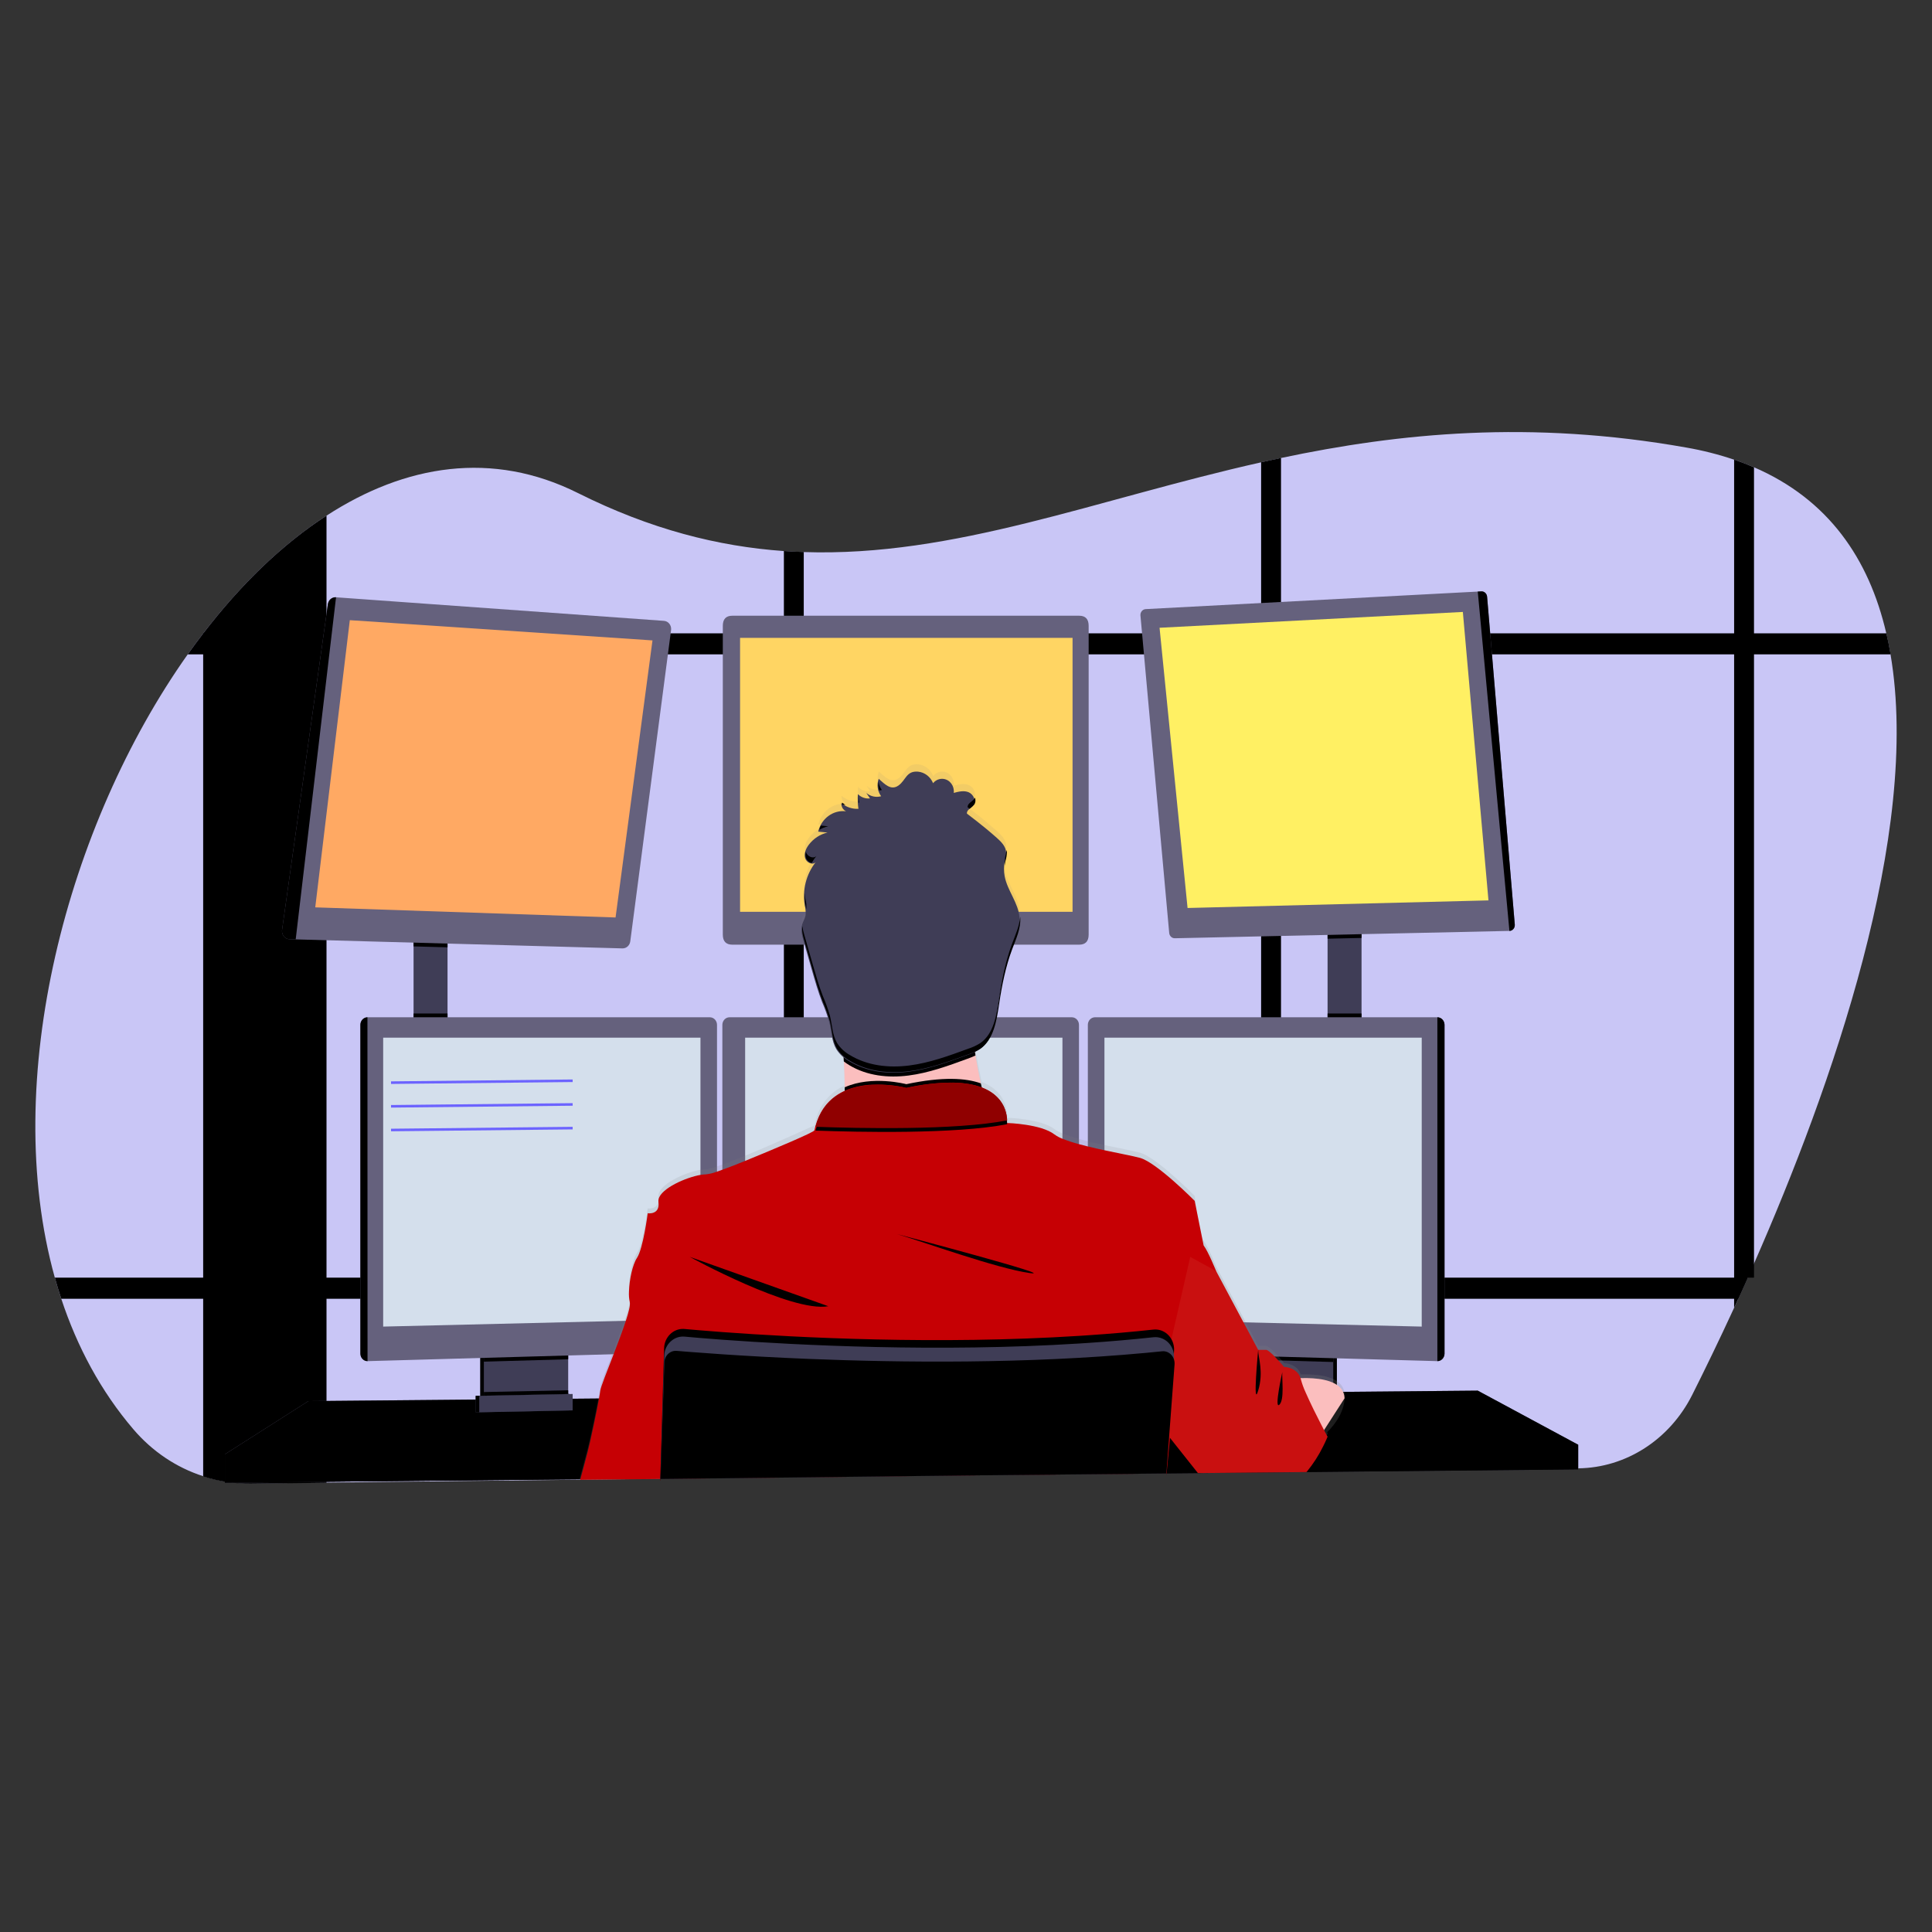 <?xml version="1.0" encoding="UTF-8" standalone="no"?>
<!DOCTYPE svg PUBLIC "-//W3C//DTD SVG 1.1//EN" "http://www.w3.org/Graphics/SVG/1.1/DTD/svg11.dtd">
<svg version="1.1" xmlns="http://www.w3.org/2000/svg" xmlns:xlink="http://www.w3.org/1999/xlink" preserveAspectRatio="xMidYMid meet" viewBox="0 0 1500 1500" width="1500" height="1500"><rect x="0" y="0" width="1500" height="1500" fill="#333333" stroke="none"/><defs><path d="M1356.99 991.96C1353.24 1000.32 1350.33 1006.71 1349.59 1008.35C1348.51 1010.72 1347.42 1013.05 1346.37 1015.37C1334.43 1041.26 1323.29 1064.16 1313.82 1082.99C1296.33 1117.74 1262.38 1139.6 1225.27 1140.01C1211.24 1140.17 1141.08 1140.98 1014.8 1142.44L1012.58 1142.44L994.54 1142.65L979.11 1142.82L931.78 1143.37L929.87 1143.37L905.77 1143.65L905.04 1143.65L756.54 1145.36L623.99 1146.83L608.57 1147.01L512.81 1148.11L512.69 1148.11L450.59 1148.82L449.92 1148.82L253.54 1151.07C218.3 1151.48 198.71 1151.71 194.8 1151.75C182.26 1151.9 169.78 1150 157.78 1146.12C136.91 1139.43 118.16 1126.82 103.53 1109.66C78.3 1080.14 59.91 1045.71 47.56 1008.35C44.88 1000.26 43.06 993.6 42.56 991.96C-0.19 838.51 51.93 640.53 145.75 508.04C149.68 502.5 153.68 497.1 157.74 491.83C157.8 491.76 157.83 491.72 157.84 491.71C186.69 454.11 219.04 422.7 253.5 400.36C314.57 360.71 382.22 349.54 448.77 382.83C505.08 411 557.65 424.25 608.61 427.84C613.76 428.19 618.91 428.46 624.03 428.62C740.92 432.53 850.48 387.81 979.13 358.95C984.25 357.8 989.39 356.66 994.57 355.59C1086.34 336.2 1188.16 325.97 1309.23 347.47C1321.81 349.65 1334.22 352.8 1346.37 356.9C1354.38 359.64 1360.26 362.2 1361.8 362.79C1419.59 387.75 1451.11 433.87 1464.5 491.65C1466.4 499.7 1467.46 506.39 1467.79 508.02C1491.54 647.02 1421.99 844.19 1361.8 981.06C1359.39 986.58 1357.47 990.87 1356.99 991.96Z" id="b4111O5xuO"></path><path d="M253.5 1151.24C218.25 1151.64 198.67 1151.87 194.75 1151.91C182.22 1152.06 169.73 1150.17 157.74 1146.29C157.74 1102.65 157.74 884.46 157.74 491.71C157.8 491.71 157.83 491.71 157.84 491.71C186.69 454.07 219.04 422.65 253.5 400.36C253.5 400.36 253.5 650.65 253.5 1151.24Z" id="e8r2KFOXFW"></path><path d="M145.75 508.04C149.68 502.5 153.68 497.1 157.74 491.83L157.74 491.71C941.84 491.71 1377.45 491.71 1464.57 491.71C1465.84 497.05 1466.94 502.49 1467.86 508.04C674.59 508.04 233.89 508.04 145.75 508.04Z" id="a21Ss3rnBC"></path><path d="M1361.8 991.95C1358.91 991.95 1357.31 991.95 1356.99 991.95C1353.24 1000.3 1350.33 1006.69 1349.59 1008.33C1348.51 1010.7 1347.42 1013.03 1346.37 1015.36C1346.37 949.51 1346.37 422.7 1346.37 356.85C1351.71 358.68 1356.85 360.66 1361.8 362.81L1361.8 991.95Z" id="a1dwccdI6Y"></path><path d="M994.57 1142.71L979.13 1142.88C979.13 672.49 979.13 411.17 979.13 358.9C984.25 357.75 989.39 356.62 994.57 355.54C994.57 460.5 994.57 722.88 994.57 1142.71Z" id="a4FV20p8I"></path><path d="M624.03 1146.98L608.61 1147.15C608.61 715.54 608.61 475.75 608.61 427.8C613.76 428.15 618.91 428.36 624.03 428.58C624.03 524.36 624.03 763.83 624.03 1146.98Z" id="c4ARAeT06"></path><path d="M1356.99 991.96C1354.49 997.53 1352.02 1002.99 1349.59 1008.35C568.37 1008.35 134.36 1008.35 47.56 1008.35C45.78 1002.95 44.11 997.49 42.56 991.96C743.59 991.96 1181.73 991.96 1356.99 991.96Z" id="ay6ULGrMI"></path><path d="M347.46 727.07C347.46 727.07 347.46 727.07 347.46 727.07C347.46 778.05 347.46 806.37 347.46 812.03C347.46 812.03 347.46 812.03 347.46 812.03C331.64 812.03 322.85 812.03 321.09 812.03C321.09 812.03 321.09 812.03 321.09 812.03C321.09 761.06 321.09 732.74 321.09 727.07C321.09 727.07 321.09 727.07 321.09 727.07C336.91 727.07 345.7 727.07 347.46 727.07Z" id="auygSt8qZ"></path><path d="M1057.1 722.65C1057.1 722.65 1057.1 722.65 1057.1 722.65C1057.1 776.58 1057.1 806.54 1057.1 812.53C1057.1 812.53 1057.1 812.53 1057.1 812.53C1041.28 812.53 1032.49 812.53 1030.73 812.53C1030.73 812.53 1030.73 812.53 1030.73 812.53C1030.73 758.6 1030.73 728.65 1030.73 722.65C1030.73 722.65 1030.73 722.65 1030.73 722.65C1046.55 722.65 1055.34 722.65 1057.1 722.65Z" id="a3EDnTLrGX"></path><path d="M1225.27 1140.83L1014.43 1142.9L1012.18 1142.94L932.04 1143.72L930.13 1143.75L905.77 1143.97L905.05 1143.97L756.58 1145.43L512.86 1147.83L512.65 1147.83L450.69 1148.45L450.02 1148.47L174.67 1151.15L174.67 1129.05L239.42 1087.79L369.32 1086.64L372.09 1086.63L373.01 1086.61L375.78 1086.57L438.15 1086.02L440.94 1086.01L441.83 1085.99L444.61 1085.98L464.61 1085.8L465.13 1085.79L514.47 1085.35L514.87 1085.35L899.86 1081.9L909.28 1081.82L910.23 1081.82L917.42 1081.75L969.67 1081.29L972.44 1081.25L975.01 1081.22L976.34 1081.22L992.6 1081.09L995.82 1081.04L1000.13 1081.01L1013.66 1080.88L1035.13 1080.69L1037.91 1080.66L1042.74 1080.63L1043.64 1080.63L1147.33 1079.69L1225.27 1121.68L1225.27 1121.68L1225.27 1140.83Z" id="a19CAAhLs"></path><path d="M1225.27 1140.83L1014.43 1142.9L1012.18 1142.94L932.04 1143.72L930.13 1143.75L905.77 1143.97L905.05 1143.97L756.58 1145.43L512.86 1147.83L512.65 1147.83L450.69 1148.45L450.02 1148.47L174.67 1151.15L174.67 1129.05L239.42 1087.79L369.32 1086.64L372.09 1086.63L373.01 1086.61L375.78 1086.57L438.15 1086.02L440.94 1086.01L441.83 1085.99L444.61 1085.98L464.61 1085.8L465.13 1085.79L514.47 1085.35L514.87 1085.35L899.86 1081.9L909.28 1081.82L910.23 1081.82L917.42 1081.75L969.67 1081.29L972.44 1081.25L975.01 1081.22L976.34 1081.22L992.6 1081.09L995.82 1081.04L1000.13 1081.01L1013.66 1080.88L1035.13 1080.69L1037.91 1080.66L1042.74 1080.63L1043.64 1080.63L1147.33 1079.69L1225.27 1121.68L1225.27 1121.68L1225.27 1140.83Z" id="e16NyTdbyG"></path><path d="M438.36 1048.02C438.36 1069.67 438.36 1081.7 438.36 1084.11C438.36 1087.6 436.47 1090.77 433.5 1092.27C432.42 1092.83 431.24 1093.13 430.04 1093.15C425.19 1093.26 386.44 1094.14 381.6 1094.25C380.31 1094.28 379.02 1093.99 377.85 1093.41C374.83 1091.93 372.89 1088.73 372.9 1085.2C372.9 1082.72 372.9 1070.33 372.9 1048.02L438.36 1048.02Z" id="b2qHJ1BjuJ"></path><path d="M438.36 1048.02C438.36 1069.67 438.36 1081.7 438.36 1084.11C438.36 1087.6 436.47 1090.77 433.5 1092.27C432.42 1092.83 431.24 1093.13 430.04 1093.15C425.19 1093.26 386.44 1094.14 381.6 1094.25C380.31 1094.28 379.02 1093.99 377.85 1093.41C374.83 1091.93 372.89 1088.73 372.9 1085.2C372.9 1082.72 372.9 1070.33 372.9 1048.02L438.36 1048.02Z" id="f5TKniAzC"></path><path d="M441.14 1048.02C441.14 1069.67 441.14 1081.7 441.14 1084.11C441.14 1087.6 439.25 1090.77 436.28 1092.27C435.2 1092.83 434.01 1093.13 432.81 1093.15C427.97 1093.26 389.22 1094.14 384.38 1094.25C383.08 1094.28 381.8 1093.99 380.63 1093.41C377.61 1091.93 375.67 1088.73 375.67 1085.2C375.67 1082.72 375.67 1070.33 375.67 1048.02L441.14 1048.02Z" id="aWTbiBBdg"></path><path d="M1037.91 1048.02C1037.91 1048.02 1037.91 1048.02 1037.91 1048.02C1037.91 1075.87 1037.91 1091.34 1037.91 1094.44C1037.91 1094.44 1037.91 1094.44 1037.91 1094.44C998.63 1094.44 976.81 1094.44 972.44 1094.44C972.44 1094.44 972.44 1094.44 972.44 1094.44C972.44 1066.59 972.44 1051.12 972.44 1048.02C972.44 1048.02 972.44 1048.02 972.44 1048.02C1011.72 1048.02 1033.54 1048.02 1037.91 1048.02Z" id="barwCAaD"></path><path d="M1037.91 1048.02C1037.91 1048.02 1037.91 1048.02 1037.91 1048.02C1037.91 1075.87 1037.91 1091.34 1037.91 1094.44C1037.91 1094.44 1037.91 1094.44 1037.91 1094.44C998.63 1094.44 976.81 1094.44 972.44 1094.44C972.44 1094.44 972.44 1094.44 972.44 1094.44C972.44 1066.59 972.44 1051.12 972.44 1048.02C972.44 1048.02 972.44 1048.02 972.44 1048.02C1011.72 1048.02 1033.54 1048.02 1037.91 1048.02Z" id="b4eeextL1"></path><path d="M1035.13 1048.02C1035.13 1048.02 1035.13 1048.02 1035.13 1048.02C1035.13 1075.87 1035.13 1091.34 1035.13 1094.44C1035.13 1094.44 1035.13 1094.44 1035.13 1094.44C995.85 1094.44 974.03 1094.44 969.67 1094.44C969.67 1094.44 969.67 1094.44 969.67 1094.44C969.67 1066.59 969.67 1051.12 969.67 1048.02C969.67 1048.02 969.67 1048.02 969.67 1048.02C1008.95 1048.02 1030.77 1048.02 1035.13 1048.02Z" id="eZ8FnP8bH"></path><path d="M347.46 735.5L321.09 734.78L321.09 727.06L347.46 727.06L347.46 727.06L347.46 735.5Z" id="c3ipo1R6Ae"></path><path d="M489.34 730.86C488.92 734.06 486.31 736.41 483.27 736.33C466.36 735.86 381.79 733.53 229.58 729.34C226.69 729.26 225.08 729.22 224.76 729.21C221.47 729.13 218.86 726.22 218.94 722.73C218.94 722.5 218.96 722.26 218.99 722.03C222.54 696.74 251 494.38 254.56 469.08C255.03 465.83 257.77 463.51 260.86 463.73C286.32 465.56 490.01 480.2 515.47 482.03C518.75 482.23 521.26 485.22 521.07 488.71C521.06 488.88 521.04 489.05 521.02 489.22C514.68 537.55 492.51 706.7 489.34 730.86Z" id="bobEev0Gk"></path><path d="M244.76 704.47L477.92 712.33L506.59 497.21L271.59 481.5L271.59 481.5L244.76 704.47Z" id="a7qRx065U"></path><path d="M837.84 478.05C842.77 478.05 845.23 480.67 845.23 485.91C845.23 629.71 845.23 709.61 845.23 725.59C845.23 730.82 842.77 733.44 837.84 733.44C676.28 733.44 586.53 733.44 568.58 733.44C563.65 733.44 561.19 730.82 561.19 725.59C561.19 581.78 561.19 501.89 561.19 485.91C561.19 480.67 563.65 478.05 568.58 478.05C730.14 478.05 819.89 478.05 837.84 478.05Z" id="c1zistFreH"></path><path d="M832.73 495.25C832.73 495.25 832.73 495.25 832.73 495.25C832.73 622.84 832.73 693.73 832.73 707.91C832.73 707.91 832.73 707.91 832.73 707.91C677.85 707.91 591.8 707.91 574.59 707.91C574.59 707.91 574.59 707.91 574.59 707.91C574.59 580.31 574.59 509.43 574.59 495.25C574.59 495.25 574.59 495.25 574.59 495.25C729.48 495.25 815.52 495.25 832.73 495.25Z" id="aOiSHcIsk"></path><path d="M1057.1 728.22L1030.73 728.8L1030.73 722.64L1057.1 722.64L1057.1 722.64L1057.1 728.22Z" id="a4L77O9m1E"></path><path d="M1176.08 717.92C1176.24 720.43 1174.45 722.59 1172.09 722.75C1172.04 722.75 1171.98 722.76 1171.92 722.76C1145.94 723.33 938.09 727.89 912.11 728.46C909.88 728.51 907.98 726.71 907.77 724.35C905.54 699.7 887.67 502.52 885.44 477.88C885.22 475.38 886.94 473.17 889.29 472.93C889.36 472.92 889.42 472.92 889.49 472.91C906.68 472.01 992.63 467.47 1147.33 459.3C1148.99 459.21 1149.92 459.16 1150.1 459.15C1152.39 459.02 1154.37 460.85 1154.57 463.28C1158.87 514.21 1171.78 666.99 1176.08 717.92Z" id="b4yDzn8qvG"></path><path d="M1135.75 475.11L1155.64 699.06L922.02 704.96L900.28 487.4L900.28 487.4L1135.75 475.11Z" id="cnQsnYBsW"></path><path d="M1176.08 717.92C1176.24 720.43 1174.45 722.59 1172.09 722.75C1172.04 722.75 1171.98 722.76 1171.92 722.76C1170.28 705.19 1162.08 617.37 1147.33 459.3C1148.99 459.21 1149.92 459.16 1150.1 459.15C1152.39 459.02 1154.37 460.85 1154.57 463.28C1158.87 514.21 1171.78 666.99 1176.08 717.92Z" id="e1I5zX4UoD"></path><path d="M229.58 729.34C226.69 729.26 225.08 729.22 224.76 729.21C221.47 729.13 218.86 726.22 218.94 722.73C218.94 722.5 218.96 722.26 218.99 722.03C222.54 696.74 251 494.38 254.56 469.08C255.03 465.81 257.79 463.47 260.9 463.72C260.9 463.72 250.46 552.26 229.58 729.34Z" id="a1HLO2Ph9"></path><path d="M347.46 786.86C347.46 786.86 347.46 786.86 347.46 786.86C347.46 801.96 347.46 810.35 347.46 812.03C347.46 812.03 347.46 812.03 347.46 812.03C331.64 812.03 322.85 812.03 321.09 812.03C321.09 812.03 321.09 812.03 321.09 812.03C321.09 796.93 321.09 788.54 321.09 786.86C321.09 786.86 321.09 786.86 321.09 786.86C336.91 786.86 345.7 786.86 347.46 786.86Z" id="a1TJnGFMOW"></path><path d="M441.14 1055.33L375.67 1057.19L375.67 1048.01L441.14 1048.01L441.14 1048.01L441.14 1055.33Z" id="b6PSkX53Q"></path><path d="M556.68 1043.46C556.64 1046.6 554.29 1049.16 551.33 1049.28C533.6 1049.78 444.94 1052.28 285.35 1056.79C285.31 1056.79 285.29 1056.79 285.28 1056.79C282.27 1056.75 279.84 1054.17 279.8 1050.97C279.8 1025.44 279.8 821.17 279.8 795.63C279.84 792.43 282.27 789.85 285.28 789.81C311.87 789.81 524.6 789.81 551.19 789.81C554.21 789.85 556.64 792.43 556.68 795.63C556.68 845.2 556.68 1018.67 556.68 1043.46Z" id="c1IIgcFRKC"></path><path d="M285.35 1056.79C285.31 1056.79 285.29 1056.79 285.28 1056.79C282.27 1056.75 279.84 1054.17 279.8 1050.97C279.8 1025.44 279.8 821.17 279.8 795.63C279.84 792.43 282.27 789.85 285.28 789.81C285.29 789.81 285.32 878.8 285.35 1056.79Z" id="b3oZTag7fu"></path><path d="M543.84 805.64L543.84 1024.07L297.5 1029.96L297.5 805.64L297.5 805.64L543.84 805.64Z" id="b5DSpHFtEF"></path><path d="M1057.1 786.86C1057.1 786.86 1057.1 786.86 1057.1 786.86C1057.1 802.26 1057.1 810.82 1057.1 812.53C1057.1 812.53 1057.1 812.53 1057.1 812.53C1041.28 812.53 1032.49 812.53 1030.73 812.53C1030.73 812.53 1030.73 812.53 1030.73 812.53C1030.73 797.13 1030.73 788.58 1030.73 786.86C1030.73 786.86 1030.73 786.86 1030.73 786.86C1046.55 786.86 1055.34 786.86 1057.1 786.86Z" id="b5cyAhDTY"></path><path d="M1035.13 1057.45L969.67 1055.6L969.67 1048.01L1035.13 1048.01L1035.13 1048.01L1035.13 1057.45Z" id="abcwzDPbq"></path><path d="M1121.53 1050.97C1121.49 1054.2 1119.01 1056.79 1115.97 1056.79C1115.97 1056.79 1115.97 1056.79 1115.97 1056.79C956.35 1052.28 867.68 1049.78 849.94 1049.28C846.98 1049.16 844.63 1046.6 844.6 1043.46C844.6 1018.67 844.6 820.41 844.6 795.63C844.63 792.43 847.07 789.85 850.08 789.81C876.67 789.81 1089.4 789.81 1115.99 789.81C1119.02 789.82 1121.49 792.41 1121.53 795.63C1121.53 846.7 1121.53 1025.44 1121.53 1050.97Z" id="cbN1pXpZl"></path><path d="M1121.53 1050.97C1121.49 1054.2 1119.01 1056.79 1115.97 1056.79C1115.97 1056.79 1115.97 1056.79 1115.97 1056.79L1115.97 789.81C1115.97 789.81 1115.97 789.81 1115.97 789.81C1119.01 789.81 1121.49 792.41 1121.53 795.63C1121.53 846.7 1121.53 1025.44 1121.53 1050.97Z" id="a2T1pMA3VB"></path><path d="M857.49 805.64L857.49 1024.07L1103.83 1029.96L1103.83 805.64L1103.83 805.64L857.49 805.64Z" id="a111xYszKA"></path><path d="M837.71 1043.46C837.68 1046.6 835.33 1049.16 832.37 1049.28C814.64 1049.78 725.98 1052.28 566.39 1056.79C566.39 1056.79 566.39 1056.79 566.39 1056.79C563.35 1056.79 560.88 1054.2 560.84 1050.97C560.84 1025.44 560.84 821.17 560.84 795.63C560.88 792.43 563.31 789.85 566.32 789.81C592.91 789.81 805.64 789.81 832.23 789.81C835.24 789.85 837.68 792.43 837.71 795.63C837.71 845.2 837.71 1018.67 837.71 1043.46Z" id="e1FyNQjBap"></path><path d="M824.88 805.64L824.88 1024.07L578.53 1029.96L578.53 805.64L578.53 805.64L824.88 805.64Z" id="b26NcYSdVG"></path><path d="M1225.27 1140.83L1014.43 1142.9L1012.18 1142.94L932.04 1143.72L930.13 1143.75L905.77 1143.97L905.05 1143.97L756.58 1145.43L512.86 1147.83L512.65 1147.83L450.69 1148.45L450.02 1148.47L174.67 1151.15L174.67 1129.05L455.72 1127.09L456.39 1127.09L513.28 1126.67L513.54 1126.67L906.41 1123.92L906.81 1123.92L907.05 1123.9L907.7 1123.9L914.35 1123.86L916.38 1123.86L1019.76 1123.12L1025.86 1123.09L1027.22 1123.08L1225.27 1121.68L1225.27 1121.68L1225.27 1140.83Z" id="b2TY1kY0Kr"></path><path d="M703.66 660.77C664.32 660.77 632.42 694.63 632.42 736.4C632.42 778.17 664.32 812.03 703.66 812.03C743 812.03 774.9 778.17 774.9 736.4C774.9 694.63 743 660.77 703.66 660.77Z" id="af5K85c1K"></path><path d="M449.88 1148.98C449.88 1148.82 449.96 1148.64 450.02 1148.47C451.41 1143.18 453.88 1134.23 455.72 1127.09C455.96 1126.2 456.18 1125.33 456.39 1124.51C458.43 1116.45 462.4 1097.57 464.61 1085.8C465.38 1081.66 465.99 1078.44 466.12 1076.81C466.4 1074.32 470.57 1063.67 475.31 1051.43C478.62 1042.82 482.25 1033.42 484.9 1025.5C486.63 1020.79 487.99 1015.93 488.96 1010.98C489.17 1009.95 489.17 1008.88 488.96 1007.84C488.55 1006.16 488.32 1004.43 488.3 1002.69C488.3 1002.69 488.3 1002.69 488.3 1002.69C487.98 993.55 490.54 979.11 494.51 973.06C499.37 965.69 502.84 938.2 502.84 938.2C502.84 938.2 510.03 939.3 511.17 933C511.29 932.32 511.33 931.62 511.31 930.93C511.3 930.39 511.26 929.84 511.18 929.3C509.95 920.1 531.61 910.32 543.8 908.21C545.17 907.96 546.56 907.83 547.96 907.8C550.92 907.46 553.83 906.75 556.63 905.68C558.58 905.05 560.38 904.35 560.8 904.21C565.9 902.38 572.01 899.96 578.49 897.31C602.86 887.28 632.37 873.74 632.37 873.74C632.58 872.69 632.81 871.69 633.08 870.7C636.03 858.1 644.46 847.75 655.77 842.81C655.77 842.81 655.77 842.81 655.77 842.81C655.77 841.84 655.77 840.85 655.77 839.86C655.77 834.78 655.56 829.55 655.35 824.33C655.35 823.32 655.27 822.3 655.21 821.28C655.21 820.99 655.21 820.68 655.21 820.38C655.21 820.09 655.21 819.87 655.21 819.62C655.21 818.59 655.11 817.56 655.06 816.54C655.03 816.52 654.83 816.35 654.81 816.33C652.68 814.62 650.85 812.53 649.4 810.14C648.59 808.75 647.93 807.27 647.43 805.72C645.69 800.73 645.29 795.16 644.12 789.88C644.1 789.78 643.9 788.9 643.87 788.79C642.35 783.47 640.5 778.26 638.32 773.21C635.25 765.22 632.9 757 630.55 748.67C629.13 743.63 627.69 738.59 626.23 733.53C624.92 728.9 624.19 726.32 624.04 725.81C623.62 724.33 623.21 722.86 622.89 721.39C622.89 721.39 622.89 721.39 622.89 721.39C622.73 720.71 622.61 720.02 622.53 719.32C622.14 717.06 622.25 714.74 622.86 712.53C623.4 711.03 624.01 709.55 624.69 708.11C624.98 707.46 625.22 706.78 625.39 706.08C625.39 706.08 625.39 706.08 625.39 706.08C625.43 705.92 625.47 705.77 625.5 705.61C625.6 705.08 625.65 704.55 625.65 704.02C625.6 702.08 625.36 700.16 624.93 698.28C624.92 698.26 624.92 698.23 624.93 698.21C624.91 698.08 624.89 697.94 624.86 697.81C624.61 696.35 624.44 694.87 624.36 693.39C623.87 685.41 625.54 677.45 629.18 670.45C629.2 670.4 629.41 669.97 629.44 669.92C630.2 668.5 631.06 667.13 631.99 665.82C631.99 665.82 631.99 665.82 631.99 665.82C632.42 665.21 632.87 664.62 633.38 664.03C631.44 666 628.25 665.13 626.44 663.01C626.14 662.68 625.89 662.31 625.68 661.91C625.56 661.69 625.45 661.47 625.36 661.24C625.29 661.07 625.23 660.87 625.18 660.68C624.21 657.07 625.9 653.23 628.12 650.3C630.31 647.44 633.02 645.08 636.09 643.37C636.09 643.37 636.09 643.37 636.09 643.37C636.27 643.26 636.45 643.15 636.64 643.06C637.82 642.43 639.05 641.91 640.31 641.5C640.31 641.5 640.31 641.5 640.31 641.5C641.05 641.24 641.8 641.02 642.57 640.85C642.23 640.82 640.51 640.65 637.42 640.35C636.17 640.23 635.48 640.16 635.34 640.14C637.46 631.22 644.73 624.74 653.38 624.07C653.53 624.07 654.73 624.07 654.88 624.07C655.61 624.08 656.34 624.14 657.06 624.26C654.69 623.16 653.23 620.61 653.38 617.88C657.01 620.9 661.52 622.49 666.13 622.39C666.19 622.39 666.61 622.39 666.66 622.39C666.42 620.79 666.26 619.18 666.19 617.57C666.19 617.57 666.19 617.57 666.19 617.57C666.05 615.38 666.05 613.19 666.19 611C668.71 613.53 672.15 614.75 675.6 614.33C675.31 613.9 673 610.48 672.71 610.06C675.29 612.24 678.53 613.31 681.82 613.08C681.88 613.07 682.42 613.01 682.48 613C683.04 612.94 683.59 612.83 684.13 612.66C684.15 612.66 684.25 612.66 684.26 612.66C684 612.31 683.76 611.94 683.52 611.56C683.52 611.54 683.45 611.4 683.44 611.38C682.86 610.42 682.4 609.39 682.05 608.3C681.91 607.88 681.8 607.46 681.72 607.02C681.72 607.02 681.72 607.02 681.72 607.02C681.11 604.34 681.33 601.53 682.34 598.99C686.83 602.97 691.74 608.41 697.61 604.3C703.48 600.18 703.68 592.64 712.88 593.41C718.03 593.92 722.5 597.38 724.55 602.42C727.21 599.23 731.49 598.19 735.19 599.85C738.83 601.68 740.99 605.74 740.58 610C744.39 608.98 748.5 607.98 752.17 609.51C755.83 611.04 758.19 616.01 756.11 619.32C756.05 619.43 755.99 619.53 755.91 619.62C754.21 621.96 750.43 623.24 750.83 626.19C750.87 626.22 751.07 626.37 751.42 626.63C752.5 627.46 753.1 627.93 753.22 628.02C763.84 636.15 771.83 643.4 773.9 645.11C777.34 648.17 781.01 651.86 781.24 656.65C781.28 657.82 781.17 659 780.91 660.14C780.91 660.14 780.91 660.14 780.91 660.14C780.69 661.29 780.38 662.44 780.15 663.59C779.55 666.51 779.39 669.52 779.67 672.5C779.67 672.5 779.67 672.5 779.67 672.5C779.77 673.37 779.9 674.22 780.05 675.09C782.17 686.48 790.75 695.88 791.59 707.51C791.59 707.59 791.59 708.25 791.59 708.33C791.65 709.58 791.61 710.82 791.5 712.06C790.86 719.13 787.78 725.92 785.28 732.69C785.13 733.1 784.97 733.51 784.84 733.93C780.02 747.19 777.24 761.32 775.12 775.42C774.44 780.42 773.51 785.38 772.35 790.28C771.08 795.89 768.67 801.14 765.28 805.65C763.93 807.35 762.36 808.83 760.62 810.07C759.45 810.87 758.22 811.56 756.94 812.15C756.94 812.15 756.94 812.15 756.94 812.24C757.09 813.14 757.22 814.03 757.37 814.93C757.45 815.4 757.52 815.88 757.61 816.41C757.61 816.41 757.61 816.41 757.61 816.41C757.6 816.44 757.6 816.47 757.61 816.49C758.77 823.46 760.1 830.29 761.51 836.77C761.58 837.09 762.14 839.67 762.21 840C779.7 846.7 781.77 860.43 781.89 865.69C781.94 866.39 781.94 867.1 781.89 867.8C781.89 867.8 808.26 868.54 818.67 876.64C820.62 878.04 822.72 879.18 824.93 880.03C829.13 881.71 833.41 883.13 837.77 884.29C840 884.9 842.33 885.51 844.71 886.1C848.87 887.11 853.28 888.1 857.54 889.04C868.91 891.48 879.61 893.46 885.04 894.94C897.99 898.42 927.6 928.56 927.6 928.56C927.6 928.56 931.07 958.97 934.54 963.41C938.01 967.84 944.26 983.43 944.26 983.43C945.79 986.32 953.44 1000.76 967.21 1026.76L976.93 1044.99C980.67 1044.99 982.76 1044.99 983.17 1044.99C984.03 1044.99 985.73 1046.29 987.63 1048.08C989.28 1049.65 991.11 1051.59 992.72 1053.36C992.9 1053.56 993.79 1054.57 995.38 1056.38C996.38 1057.55 996.94 1058.21 997.05 1058.34C997.05 1058.34 1007.14 1058.6 1009.87 1067.08C1018.09 1066.83 1028.18 1067.4 1035.24 1070.76C1036.21 1071.21 1037.14 1071.74 1038.02 1072.35C1040.95 1074.15 1043.03 1077.18 1043.75 1080.69C1043.89 1081.39 1043.98 1082.1 1044 1082.81C1044 1083.65 1044 1084.49 1044 1085.32C1043.5 1096.47 1036.66 1105.75 1030.37 1112C1030.42 1112.08 1030.77 1112.76 1030.82 1112.84C1030.82 1112.84 1030.61 1113.37 1030.21 1114.31C1030.09 1114.59 1029.96 1114.9 1029.8 1115.26C1029.8 1115.26 1029.8 1115.26 1029.8 1115.26C1028.98 1117.11 1027.68 1119.9 1025.97 1123.15C1022.35 1130.2 1017.89 1136.72 1012.69 1142.56C1012.66 1142.59 1012.53 1142.73 1012.29 1143L932.15 1143.78L931.92 1143.49L916.38 1123.8L908.64 1114.02L908.41 1113.71L908.19 1116.05L907.44 1123.86L905.63 1142.73L905.54 1143.68L905.54 1143.93L905.33 1146.11L905.48 1143.93L905.08 1143.93L756.58 1145.4L512.85 1148.26L512.85 1149.5L512.65 1149.5L512.65 1148.26L450.55 1148.97C450.19 1148.97 449.97 1148.98 449.88 1148.98Z" id="bo0NFTdI"></path><linearGradient id="gradientaaorN9q6i" gradientUnits="userSpaceOnUse" x1="746.89" y1="1149.5" x2="746.89" y2="592.92"><stop style="stop-color: #808080;stop-opacity: 0.25" offset="0%"></stop><stop style="stop-color: #808080;stop-opacity: 0.12" offset="54%"></stop><stop style="stop-color: #808080;stop-opacity: 0.1" offset="100%"></stop></linearGradient><path d="M650.01 891.11C654.78 884.71 656.1 865.77 655.84 844.18C655.75 837.62 655.53 830.83 655.21 824.07C653.69 791.65 650.01 759.97 650.01 759.97C650.01 759.97 770.75 699.57 756.87 747.45C751.32 766.8 753.14 793.97 757.36 819.47C758.59 826.91 760.02 834.2 761.52 841.13C765.18 858.02 769.65 874.7 774.91 891.11C774.91 891.11 636.82 908.79 650.01 891.11Z" id="d26BbaRDwf"></path><path d="M650.01 891.11C654.78 884.71 656.1 865.77 655.84 844.18C676.89 834.63 703.68 841.75 703.68 841.75C731.88 835.78 749.96 836.95 761.52 841.13C765.18 858.02 769.65 874.7 774.91 891.11C774.91 891.11 636.82 908.79 650.01 891.11Z" id="c11rndla4A"></path><path d="M512.81 1148.26L756.54 1145.45L905.04 1143.97L905.45 1143.97L905.3 1146.15L905.51 1143.97L905.77 1143.97L905.77 1143.72L907.67 1123.9L908.4 1116.4L908.62 1114.06L908.81 1112.1L917.39 1081.74L925.97 1051.41L933.18 1025.88C939.79 1002.47 943.47 989.46 944.2 986.86C944.2 986.86 937.96 971.39 934.49 966.97C934.49 966.97 927.55 932.35 927.55 932.35C927.55 932.35 897.93 902.39 884.98 898.95C879.56 897.47 868.84 895.51 857.46 893.05C853.2 892.14 848.83 891.17 844.62 890.11C842.25 889.53 839.92 888.93 837.68 888.32C833.34 887.17 829.05 885.76 824.85 884.11C822.64 883.26 820.55 882.13 818.6 880.73C808.4 872.79 782.84 871.89 781.85 871.89C781.85 871.89 781.85 871.89 781.85 871.89C781.85 871.86 781.85 871.83 781.85 871.79C781.85 871.78 781.85 871.67 781.85 871.66C781.89 871.04 781.89 870.42 781.85 869.8C781.85 869.21 781.85 868.52 781.73 867.74C781.73 867.5 781.73 867.25 781.63 867C781.56 866.47 781.48 865.91 781.35 865.32C781.31 865.06 781.25 864.8 781.19 864.54C780.78 862.77 780.2 861.04 779.45 859.4C779.35 859.16 779.23 858.91 779.12 858.68C778.44 857.32 777.65 856.02 776.76 854.8C776.58 854.55 776.38 854.29 776.18 854.04C775.04 852.61 773.77 851.31 772.4 850.15C772.03 849.84 771.64 849.51 771.24 849.22C771.01 849.03 770.77 848.85 770.53 848.69C770.44 848.63 770.03 848.35 769.29 847.83C768.6 847.41 768.22 847.17 768.14 847.13C767.13 846.54 766.06 845.96 764.89 845.42C764.53 845.24 764.14 845.08 763.75 844.92C763.37 844.75 762.76 844.5 762.24 844.3C762.24 844.3 762.21 844.3 762.16 844.3C761.53 844.03 761.19 843.89 761.12 843.86C760.33 843.58 759.52 843.33 758.68 843.07C758.59 843.05 758.16 842.93 757.38 842.72L756 842.38C755.16 842.2 754.7 842.09 754.61 842.07C753.22 841.78 751.74 841.51 750.18 841.31C750.08 841.29 749.55 841.22 748.6 841.1L746.98 840.92L745.3 840.78L742.91 840.63C741.24 840.57 740.32 840.53 740.13 840.53C727.89 840.52 715.68 841.9 703.72 844.64C695.4 842.67 686.89 841.84 678.37 842.16C678.29 842.16 677.89 842.16 677.17 842.16L675.78 842.25L674.89 842.25C673.82 842.36 673.22 842.41 673.1 842.43C672.5 842.43 671.89 842.56 671.3 842.65C670.7 842.74 670.08 842.81 669.48 842.91C669.39 842.93 668.65 843.06 668.56 843.07C667.66 843.24 666.74 843.41 665.79 843.62C665.33 843.71 664.96 843.82 664.87 843.84C663.66 844.12 662.46 844.46 661.26 844.84C660.67 845.02 660.07 845.23 659.47 845.45C659.17 845.54 658.88 845.65 658.58 845.77C658.53 845.79 658.23 845.91 657.7 846.11L656.82 846.48C656.2 846.74 655.85 846.89 655.78 846.92C655.25 847.16 654.74 847.41 654.23 847.67C653.94 847.8 653.64 847.95 653.37 848.11C653.09 848.28 652.8 848.41 652.53 848.57C649.4 850.29 646.5 852.46 643.91 855.02C643.87 855.07 643.63 855.31 643.21 855.75C642.79 856.2 642.56 856.45 642.51 856.5C642.28 856.75 642.06 857.01 641.83 857.28C640.93 858.33 640.09 859.44 639.31 860.59C639.09 860.9 638.88 861.21 638.67 861.54C637.79 862.92 636.99 864.35 636.28 865.84C636.1 866.19 635.93 866.56 635.77 866.91C634.64 869.4 633.71 871.99 632.99 874.65C632.6 876.12 632.36 877.3 632.28 877.6C631.97 879.07 602.9 891.36 578.53 901.32C572.05 903.97 565.95 906.37 560.84 908.18C559.35 908.71 557.97 909.2 556.68 909.66C553.87 910.73 550.96 911.44 548 911.78C546.61 911.8 545.21 911.94 543.84 912.19C532.64 914.12 513.44 922.51 511.35 930.92C511.18 931.59 511.13 932.29 511.21 932.98C511.21 932.98 511.21 933.08 511.21 933.14C512.6 943.46 502.88 941.98 502.88 941.98C502.88 941.98 499.41 969.24 494.56 976.61C491.04 981.91 488.64 993.74 488.34 1002.67C488.34 1002.67 488.34 1002.67 488.34 1002.67C488.16 1005.46 488.37 1008.25 488.95 1010.97C488.95 1011.04 488.95 1011.12 488.95 1011.17C489.5 1013.15 488.17 1018.54 485.91 1025.45C483.45 1033.04 479.87 1042.47 476.43 1051.37C471.24 1064.81 466.35 1077.01 466.05 1079.69C465.92 1080.88 465.56 1083.02 465.06 1085.77C463.04 1097 458.54 1118.38 456.32 1127.03C454.67 1133.48 452.27 1142.32 450.62 1148.39C450.62 1148.57 450.52 1148.75 450.48 1148.91C454.63 1148.86 475.36 1148.65 512.69 1148.26L512.69 1149.5L512.89 1149.5L512.81 1148.26Z" id="o1VUyisxdQ"></path><path d="M535.51 975.83C535.51 975.83 614.62 1019.29 643.07 1014.14C643.07 1014.14 535.51 975.83 535.51 975.83Z" id="b4aMxZOCy"></path><path d="M799.2 988.35C824.88 992.04 696.5 958.15 696.5 958.15C717.04 964.19 773.53 984.67 799.2 988.35Z" id="f8fRiJ0Mc"></path><path d="M633.16 877.79C645.16 832.11 703.7 847.64 703.7 847.64C776.16 832.29 781.71 864.14 781.94 872.81C741.69 880.68 665.91 878.98 633.16 877.79Z" id="b15qTLo3wa"></path><path d="M633.16 874.84C645.16 829.17 703.7 844.7 703.7 844.7C776.16 829.34 781.71 861.2 781.94 869.86C741.69 877.73 665.91 876.03 633.16 874.84Z" id="c3avPiNkuB"></path><path d="M995.58 1071.23C995.58 1071.23 1042.99 1063.5 1043.92 1085.6C1043.92 1085.6 1019.74 1123.14 1019.74 1123.14C1014.91 1112.76 1000.41 1081.61 995.58 1071.23Z" id="a9Pvp9S3V"></path><path d="M751.11 822.03C736.15 827.52 721.06 833.04 705.31 835.04C689.56 837.05 673.03 835.28 659.29 826.94C657.85 826.08 656.46 825.12 655.13 824.07C653.6 791.65 649.92 759.97 649.92 759.97C649.92 759.97 770.67 699.57 756.79 747.45C751.26 766.8 753.14 793.97 757.36 819.47C755.32 820.44 753.23 821.29 751.11 822.03Z" id="b21kxjk36m"></path><path d="M672.57 615.61C672.86 616.04 675.17 619.44 675.46 619.87C672.02 620.29 668.57 619.08 666.05 616.55C665.79 620.37 665.94 624.2 666.49 627.97C661.72 628.22 657.02 626.65 653.23 623.55C653.08 626.28 654.54 628.81 656.89 629.9C646.97 628.64 637.7 635.4 635.24 645.68C635.97 645.75 641.76 646.32 642.49 646.39C636.79 647.68 631.68 650.99 628 655.78C625.78 658.72 624.08 662.49 625.05 666.09C626.03 669.69 630.72 671.98 633.27 669.42C625.92 678.74 622.82 691.03 624.8 703C625.46 705.52 625.68 708.15 625.44 710.75C624.98 713.18 623.54 715.29 622.82 717.66C621.43 721.96 622.75 726.63 623.99 730.92C624.64 733.19 629.84 751.37 630.49 753.64C632.85 761.85 635.2 770.07 638.28 778.01C640.46 783.03 642.32 788.2 643.83 793.49C645.58 800.63 645.65 808.44 649.38 814.67C651.94 818.59 655.36 821.79 659.35 823.99C673.07 832.33 689.66 834.1 705.37 832.1C721.08 830.09 736.15 824.57 751.1 819.09C754.42 818.03 757.61 816.54 760.59 814.67C770.93 807.48 773.23 792.77 775.16 779.82C777.31 765.38 780.19 750.97 785.28 737.39C788.31 729.3 792.22 721.09 791.55 712.43C790.71 700.92 782.13 691.59 780.01 680.28C779.3 676.5 779.33 672.6 780.1 668.83C780.76 666.59 781.13 664.26 781.2 661.91C780.96 657.16 777.3 653.51 773.86 650.46C762.66 640.53 753.05 633.56 750.74 631.69C750.33 628.74 754.11 627.47 755.82 625.14C758.23 621.86 755.73 616.64 752.07 615.11C748.41 613.58 744.3 614.58 740.48 615.6C741.12 610.28 737.57 605.42 732.56 604.74C729.5 604.33 726.45 605.58 724.45 608.07C722.39 603.04 717.91 599.61 712.77 599.11C703.56 598.34 703.38 605.81 697.5 609.92C691.61 614.03 686.76 608.61 682.23 604.66C680.54 609.21 681.26 614.36 684.12 618.19C680.1 619.32 675.82 618.36 672.57 615.61Z" id="b1g15VrsPS"></path><path d="M1030.73 1115.43C1030.73 1115.43 1029.5 1118.56 1027.22 1123.08C1023.78 1130.04 1019.59 1136.55 1014.73 1142.48C1014.71 1142.51 1014.58 1142.66 1014.36 1142.91L1012.11 1142.91L931.97 1143.69L930.06 1143.69L929.82 1143.4L914.28 1123.82L908.42 1116.43L908.19 1116.12L907.69 1115.51L907.41 1115.15L907.05 1114.7L895.65 1100.34L899.82 1081.93L906.91 1050.9L907.09 1050.15L908.48 1044.25L909.46 1039.83L912.77 1025.42L924.09 975.84L944.22 986.89L965.44 1026.67L976.83 1048.04C980.58 1048.04 982.66 1048.04 983.07 1048.04C984.25 1048.04 986.96 1050.46 989.68 1053.24C990.65 1054.23 991.62 1055.27 992.46 1056.19C994.93 1058.9 996.88 1061.23 996.88 1061.23C996.88 1061.23 1007 1061.46 1009.72 1069.92C1009.86 1070.33 1009.98 1070.75 1010.07 1071.17C1010.97 1074.5 1012.15 1077.73 1013.58 1080.84C1015.37 1084.98 1017.62 1089.68 1019.89 1094.38C1024.13 1103 1028.43 1111.2 1030.01 1114.18C1030.02 1114.2 1030.09 1114.33 1030.21 1114.55C1030.49 1115.02 1030.66 1115.31 1030.73 1115.43Z" id="drRjal1iz"></path><path d="M911.38 1051.02L911.38 1051.16L911.14 1054.55L909.3 1081.82L907.06 1114.68L906.42 1123.93L905.04 1143.74L905.04 1143.99L756.54 1145.46L512.85 1148.26L512.85 1149.5L512.65 1149.5L512.65 1148.26L512.65 1147.85L513.28 1126.69L514.47 1085.35L515.5 1050.29C515.56 1048.2 515.59 1047.03 515.6 1046.8C515.84 1038.24 522.58 1031.51 530.65 1031.77C530.91 1031.78 531.18 1031.79 531.44 1031.82C538 1032.41 546.5 1033.13 556.68 1033.89C557.09 1033.93 560.42 1034.19 560.84 1034.22C619.59 1038.55 728.16 1044.15 837.71 1037.17C840.02 1037.03 842.33 1036.89 844.65 1036.71C861.64 1035.57 878.61 1034.12 895.42 1032.29C903.45 1031.4 910.64 1037.58 911.48 1046.1C911.57 1047.01 911.58 1047.92 911.52 1048.83C911.52 1048.84 911.47 1049.57 911.38 1051.02Z" id="b1RQoZaXoL"></path><path d="M512.81 1148.26L756.54 1145.45L905.04 1143.97L905.45 1143.97L905.45 1143.72L906.84 1123.92L907.44 1115.08L909.71 1081.77L911.5 1055.39C911.5 1055 911.5 1054.79 911.5 1054.74C911.59 1053.53 911.54 1052.31 911.35 1051.1C911.36 1051.06 911.36 1051.01 911.35 1050.96C910.97 1048.47 910.02 1046.12 908.58 1044.12C905.47 1039.89 900.53 1037.66 895.5 1038.23C878.7 1040.05 861.72 1041.51 844.74 1042.65C842.42 1042.82 840.1 1042.97 837.8 1043.1C728.24 1050.01 619.67 1044.41 560.92 1040.16C560.51 1040.12 557.17 1039.86 556.76 1039.83C546.59 1039.07 538.08 1038.36 531.53 1037.75C524.06 1037.09 517.33 1042.51 515.93 1050.32C515.79 1051.12 515.7 1051.93 515.68 1052.74C515.62 1054.92 515.3 1065.8 514.73 1085.39L513.44 1126.75L512.83 1147.91L512.83 1148.32L512.83 1149.56L512.81 1148.26Z" id="b2MCoenPU"></path><path d="M910.23 1081.82L907.69 1115.49L907.05 1123.92L905.66 1142.79L905.58 1143.74L905.58 1143.99L905.58 1143.99L905.37 1146.17L905.52 1143.99L905.12 1143.99L756.62 1145.46L512.85 1148.26L512.85 1147.85L513.53 1126.69L514.92 1085.35C515.45 1068.86 515.74 1059.7 515.8 1057.87C515.89 1054.69 517.49 1051.78 520.05 1050.13C521.62 1049.11 523.46 1048.64 525.3 1048.81C528.21 1049.06 531.79 1049.35 535.97 1049.67C542.76 1050.21 551.12 1050.82 560.87 1051.47C578.91 1052.68 601.54 1053.98 627.48 1055.04C699.65 1057.98 797.08 1058.97 889.62 1050.37C893.78 1049.98 898.08 1049.56 902.29 1049.13C903.95 1048.95 905.63 1049.29 907.12 1050.1C907.54 1050.32 907.94 1050.59 908.31 1050.9C909.52 1051.83 910.48 1053.08 911.09 1054.52C911.23 1054.81 911.35 1055.11 911.43 1055.42C911.85 1056.64 912.02 1057.94 911.93 1059.24C911.71 1062.25 911.14 1069.78 910.23 1081.82Z" id="b6MlLWo47"></path><path d="M441.14 1079.41C441.14 1082.23 441.14 1083.79 441.14 1084.11C441.14 1087.6 439.25 1090.77 436.28 1092.27C430.72 1092.38 386.19 1093.29 380.63 1093.41C377.61 1091.93 375.67 1088.73 375.67 1085.2C375.67 1084.9 375.67 1083.43 375.67 1080.78L441.14 1079.41Z" id="f1tTNFW9vw"></path><path d="M369.32 1096.51L369.32 1083.74L441.83 1082.27L441.83 1095.04L441.83 1095.04L369.32 1096.51Z" id="c6JvmocwtE"></path><path d="M369.32 1096.51L369.32 1083.74L441.83 1082.27L441.83 1095.04L441.83 1095.04L369.32 1096.51Z" id="c2fcFbW6Xt"></path><path d="M372.09 1096.51L372.09 1083.74L444.61 1082.27L444.61 1095.04L444.61 1095.04L372.09 1096.51Z" id="bRivhwloZ"></path><path d="M682.07 606.96C681.73 609.24 681.93 611.57 682.65 613.74C683.34 613.67 684.02 613.54 684.69 613.36C683.33 611.49 682.43 609.29 682.07 606.96Z" id="e1qa2Vut0"></path><path d="M667.06 623.14C666.8 621.33 666.63 619.51 666.55 617.69C666.55 619.5 666.55 621.33 666.55 623.16C666.65 623.15 666.96 623.14 667.06 623.14Z" id="c22IkWS2T0"></path><path d="M780.67 668.4C781.33 666.16 781.7 663.84 781.78 661.49C781.75 660.97 781.68 660.44 781.56 659.93C781.32 661.29 780.95 662.64 780.67 663.98C780.12 666.72 779.95 669.52 780.17 672.31C780.25 671 780.42 669.69 780.67 668.4Z" id="b1KpNDZqYx"></path><path d="M752.82 627.94C754.09 626.96 755.29 625.87 756.39 624.67C757.45 623.11 757.65 621.07 756.91 619.31C756.77 619.65 756.6 619.96 756.39 620.25C754.68 622.58 750.9 623.86 751.31 626.78C751.61 627.01 752.67 627.83 752.82 627.94Z" id="cwKTh81nE"></path><path d="M637.27 640.95C636.76 642.03 636.36 643.15 636.06 644.31C638.23 643.03 640.57 642.09 643 641.53C641.85 641.41 638.41 641.07 637.27 640.95Z" id="a6wJj4JCn0"></path><path d="M653.8 623.11C653.76 623.69 653.8 624.28 653.92 624.85C654.75 624.81 655.58 624.83 656.41 624.92C655.49 624.39 654.62 623.78 653.8 623.11Z" id="a2F0rpiELg"></path><path d="M785.85 732.54C780.76 746.13 777.88 760.53 775.73 774.99C773.8 787.94 771.57 802.64 761.16 809.82C758.19 811.71 755 813.19 751.68 814.24C736.72 819.74 721.63 825.25 705.88 827.25C690.13 829.25 673.6 827.5 659.86 819.16C655.88 816.95 652.46 813.75 649.9 809.83C646.19 803.6 646.12 795.79 644.35 788.66C642.83 783.37 640.98 778.19 638.79 773.16C635.73 765.23 633.37 756.95 631.02 748.81C627.76 737.45 625.16 728.35 624.51 726.07C623.8 723.79 623.27 721.45 622.93 719.07C622.39 722.85 623.44 726.79 624.51 730.49C627.76 741.88 630.37 750.95 631.02 753.23C633.37 761.43 635.73 769.66 638.79 777.58C640.98 782.61 642.83 787.79 644.35 793.08C646.09 800.21 646.16 808.02 649.9 814.25C652.46 818.17 655.88 821.37 659.86 823.58C673.6 831.92 690.17 833.67 705.88 831.67C721.59 829.67 736.66 824.16 751.68 818.66C755 817.61 758.19 816.13 761.16 814.24C771.5 807.06 773.8 792.36 775.73 779.41C777.88 764.96 780.76 750.55 785.85 736.96C788.87 728.89 792.79 720.68 792.12 712C792.12 711.91 792.09 711.82 792.09 711.74C791.53 718.88 788.39 725.76 785.85 732.54Z" id="a2h6Am7tV3"></path><path d="M625.98 705.87C626.23 703.27 626.02 700.65 625.35 698.14C625.07 696.52 624.89 694.89 624.8 693.24C624.64 696.36 624.83 699.49 625.35 702.56C625.57 703.71 625.82 704.87 625.98 706.03C625.98 706 625.98 705.93 625.98 705.87Z" id="c1sHX4Gua6"></path><path d="M633.84 664.59C631.3 667.17 626.61 664.87 625.62 661.29C625.26 662.73 625.26 664.26 625.62 665.71C626.32 667.91 628.07 669.54 630.22 669.99C631.28 668.09 632.5 666.28 633.84 664.59Z" id="a1kn8X4H0l"></path><path d="M976.84 1079.7C972.44 1094.44 976.84 1048.02 976.84 1048.02C976.84 1054.36 981.24 1064.97 976.84 1079.7Z" id="bQnTeBRI"></path><path d="M993.26 1090.64C989.1 1094.45 995.58 1065.31 995.58 1065.31C995.12 1070.37 997.42 1086.82 993.26 1090.64Z" id="cHBtWdpuq"></path><path d="M303.59 840.57L444.61 839.1" id="c5fGz0UCMB"></path><path d="M303.59 858.94L444.61 857.48" id="d4TspEQhP"></path><path d="M303.59 877.33L444.61 875.86" id="bJ1nmpS60"></path></defs><g><g><g><use xlink:href="#b4111O5xuO" opacity="1" fill="#c9c6f6" fill-opacity="1"></use><g><use xlink:href="#b4111O5xuO" opacity="1" fill-opacity="0" stroke="#000000" stroke-width="1" stroke-opacity="0"></use></g></g><g><use xlink:href="#e8r2KFOXFW" opacity="1" fill="#000000" fill-opacity="1"></use><g><use xlink:href="#e8r2KFOXFW" opacity="1" fill-opacity="0" stroke="#000000" stroke-width="1" stroke-opacity="0"></use></g></g><g><use xlink:href="#a21Ss3rnBC" opacity="1" fill="#000000" fill-opacity="1"></use><g><use xlink:href="#a21Ss3rnBC" opacity="1" fill-opacity="0" stroke="#000000" stroke-width="1" stroke-opacity="0"></use></g></g><g><use xlink:href="#a1dwccdI6Y" opacity="1" fill="#000000" fill-opacity="1"></use><g><use xlink:href="#a1dwccdI6Y" opacity="1" fill-opacity="0" stroke="#000000" stroke-width="1" stroke-opacity="0"></use></g></g><g><use xlink:href="#a4FV20p8I" opacity="1" fill="#000000" fill-opacity="1"></use><g><use xlink:href="#a4FV20p8I" opacity="1" fill-opacity="0" stroke="#000000" stroke-width="1" stroke-opacity="0"></use></g></g><g><use xlink:href="#c4ARAeT06" opacity="1" fill="#000000" fill-opacity="1"></use><g><use xlink:href="#c4ARAeT06" opacity="1" fill-opacity="0" stroke="#000000" stroke-width="1" stroke-opacity="0"></use></g></g><g><use xlink:href="#ay6ULGrMI" opacity="1" fill="#000000" fill-opacity="1"></use><g><use xlink:href="#ay6ULGrMI" opacity="1" fill-opacity="0" stroke="#000000" stroke-width="1" stroke-opacity="0"></use></g></g><g><use xlink:href="#auygSt8qZ" opacity="1" fill="#3f3d56" fill-opacity="1"></use><g><use xlink:href="#auygSt8qZ" opacity="1" fill-opacity="0" stroke="#000000" stroke-width="1" stroke-opacity="0"></use></g></g><g><use xlink:href="#a3EDnTLrGX" opacity="1" fill="#3f3d56" fill-opacity="1"></use><g><use xlink:href="#a3EDnTLrGX" opacity="1" fill-opacity="0" stroke="#000000" stroke-width="1" stroke-opacity="0"></use></g></g><g><use xlink:href="#a19CAAhLs" opacity="1" fill="#65617d" fill-opacity="1"></use><g><use xlink:href="#a19CAAhLs" opacity="1" fill-opacity="0" stroke="#000000" stroke-width="1" stroke-opacity="0"></use></g></g><g><use xlink:href="#e16NyTdbyG" opacity="1" fill="#000000" fill-opacity="1"></use><g><use xlink:href="#e16NyTdbyG" opacity="1" fill-opacity="0" stroke="#000000" stroke-width="1" stroke-opacity="0"></use></g></g><g><use xlink:href="#b2qHJ1BjuJ" opacity="1" fill="#3f3d56" fill-opacity="1"></use><g><use xlink:href="#b2qHJ1BjuJ" opacity="1" fill-opacity="0" stroke="#000000" stroke-width="1" stroke-opacity="0"></use></g></g><g><use xlink:href="#f5TKniAzC" opacity="1" fill="#000000" fill-opacity="1"></use><g><use xlink:href="#f5TKniAzC" opacity="1" fill-opacity="0" stroke="#000000" stroke-width="1" stroke-opacity="0"></use></g></g><g><use xlink:href="#aWTbiBBdg" opacity="1" fill="#3f3d56" fill-opacity="1"></use><g><use xlink:href="#aWTbiBBdg" opacity="1" fill-opacity="0" stroke="#000000" stroke-width="1" stroke-opacity="0"></use></g></g><g><use xlink:href="#barwCAaD" opacity="1" fill="#3f3d56" fill-opacity="1"></use><g><use xlink:href="#barwCAaD" opacity="1" fill-opacity="0" stroke="#000000" stroke-width="1" stroke-opacity="0"></use></g></g><g><use xlink:href="#b4eeextL1" opacity="1" fill="#000000" fill-opacity="1"></use><g><use xlink:href="#b4eeextL1" opacity="1" fill-opacity="0" stroke="#000000" stroke-width="1" stroke-opacity="0"></use></g></g><g><use xlink:href="#eZ8FnP8bH" opacity="1" fill="#3f3d56" fill-opacity="1"></use><g><use xlink:href="#eZ8FnP8bH" opacity="1" fill-opacity="0" stroke="#000000" stroke-width="1" stroke-opacity="0"></use></g></g><g><use xlink:href="#c3ipo1R6Ae" opacity="1" fill="#000000" fill-opacity="1"></use><g><use xlink:href="#c3ipo1R6Ae" opacity="1" fill-opacity="0" stroke="#000000" stroke-width="1" stroke-opacity="0"></use></g></g><g><use xlink:href="#bobEev0Gk" opacity="1" fill="#65617d" fill-opacity="1"></use><g><use xlink:href="#bobEev0Gk" opacity="1" fill-opacity="0" stroke="#000000" stroke-width="1" stroke-opacity="0"></use></g></g><g><use xlink:href="#a7qRx065U" opacity="1" fill="#ffa963" fill-opacity="1"></use><g><use xlink:href="#a7qRx065U" opacity="1" fill-opacity="0" stroke="#000000" stroke-width="1" stroke-opacity="0"></use></g></g><g><use xlink:href="#c1zistFreH" opacity="1" fill="#65617d" fill-opacity="1"></use><g><use xlink:href="#c1zistFreH" opacity="1" fill-opacity="0" stroke="#000000" stroke-width="1" stroke-opacity="0"></use></g></g><g><use xlink:href="#aOiSHcIsk" opacity="1" fill="#ffd563" fill-opacity="1"></use><g><use xlink:href="#aOiSHcIsk" opacity="1" fill-opacity="0" stroke="#000000" stroke-width="1" stroke-opacity="0"></use></g></g><g><use xlink:href="#a4L77O9m1E" opacity="1" fill="#000000" fill-opacity="1"></use><g><use xlink:href="#a4L77O9m1E" opacity="1" fill-opacity="0" stroke="#000000" stroke-width="1" stroke-opacity="0"></use></g></g><g><use xlink:href="#b4yDzn8qvG" opacity="1" fill="#65617d" fill-opacity="1"></use><g><use xlink:href="#b4yDzn8qvG" opacity="1" fill-opacity="0" stroke="#000000" stroke-width="1" stroke-opacity="0"></use></g></g><g><use xlink:href="#cnQsnYBsW" opacity="1" fill="#fff063" fill-opacity="1"></use><g><use xlink:href="#cnQsnYBsW" opacity="1" fill-opacity="0" stroke="#000000" stroke-width="1" stroke-opacity="0"></use></g></g><g><use xlink:href="#e1I5zX4UoD" opacity="1" fill="#000000" fill-opacity="1"></use><g><use xlink:href="#e1I5zX4UoD" opacity="1" fill-opacity="0" stroke="#000000" stroke-width="1" stroke-opacity="0"></use></g></g><g><use xlink:href="#a1HLO2Ph9" opacity="1" fill="#000000" fill-opacity="1"></use><g><use xlink:href="#a1HLO2Ph9" opacity="1" fill-opacity="0" stroke="#000000" stroke-width="1" stroke-opacity="0"></use></g></g><g><use xlink:href="#a1TJnGFMOW" opacity="1" fill="#000000" fill-opacity="1"></use><g><use xlink:href="#a1TJnGFMOW" opacity="1" fill-opacity="0" stroke="#000000" stroke-width="1" stroke-opacity="0"></use></g></g><g><use xlink:href="#b6PSkX53Q" opacity="1" fill="#000000" fill-opacity="1"></use><g><use xlink:href="#b6PSkX53Q" opacity="1" fill-opacity="0" stroke="#000000" stroke-width="1" stroke-opacity="0"></use></g></g><g><use xlink:href="#c1IIgcFRKC" opacity="1" fill="#65617d" fill-opacity="1"></use><g><use xlink:href="#c1IIgcFRKC" opacity="1" fill-opacity="0" stroke="#000000" stroke-width="1" stroke-opacity="0"></use></g></g><g><use xlink:href="#b3oZTag7fu" opacity="1" fill="#000000" fill-opacity="1"></use><g><use xlink:href="#b3oZTag7fu" opacity="1" fill-opacity="0" stroke="#000000" stroke-width="1" stroke-opacity="0"></use></g></g><g><use xlink:href="#b5DSpHFtEF" opacity="1" fill="#d4dfec" fill-opacity="1"></use><g><use xlink:href="#b5DSpHFtEF" opacity="1" fill-opacity="0" stroke="#000000" stroke-width="1" stroke-opacity="0"></use></g></g><g><use xlink:href="#b5cyAhDTY" opacity="1" fill="#000000" fill-opacity="1"></use><g><use xlink:href="#b5cyAhDTY" opacity="1" fill-opacity="0" stroke="#000000" stroke-width="1" stroke-opacity="0"></use></g></g><g><use xlink:href="#abcwzDPbq" opacity="1" fill="#000000" fill-opacity="1"></use><g><use xlink:href="#abcwzDPbq" opacity="1" fill-opacity="0" stroke="#000000" stroke-width="1" stroke-opacity="0"></use></g></g><g><use xlink:href="#cbN1pXpZl" opacity="1" fill="#65617d" fill-opacity="1"></use><g><use xlink:href="#cbN1pXpZl" opacity="1" fill-opacity="0" stroke="#000000" stroke-width="1" stroke-opacity="0"></use></g></g><g><use xlink:href="#a2T1pMA3VB" opacity="1" fill="#000000" fill-opacity="1"></use><g><use xlink:href="#a2T1pMA3VB" opacity="1" fill-opacity="0" stroke="#000000" stroke-width="1" stroke-opacity="0"></use></g></g><g><use xlink:href="#a111xYszKA" opacity="1" fill="#d4dfec" fill-opacity="1"></use><g><use xlink:href="#a111xYszKA" opacity="1" fill-opacity="0" stroke="#000000" stroke-width="1" stroke-opacity="0"></use></g></g><g><use xlink:href="#e1FyNQjBap" opacity="1" fill="#65617d" fill-opacity="1"></use><g><use xlink:href="#e1FyNQjBap" opacity="1" fill-opacity="0" stroke="#000000" stroke-width="1" stroke-opacity="0"></use></g></g><g><use xlink:href="#b26NcYSdVG" opacity="1" fill="#d4dfec" fill-opacity="1"></use><g><use xlink:href="#b26NcYSdVG" opacity="1" fill-opacity="0" stroke="#000000" stroke-width="1" stroke-opacity="0"></use></g></g><g><use xlink:href="#b2TY1kY0Kr" opacity="1" fill="#000000" fill-opacity="1"></use><g><use xlink:href="#b2TY1kY0Kr" opacity="1" fill-opacity="0" stroke="#000000" stroke-width="1" stroke-opacity="0"></use></g></g><g><use xlink:href="#af5K85c1K" opacity="1" fill="#fbbebe" fill-opacity="1"></use><g><use xlink:href="#af5K85c1K" opacity="1" fill-opacity="0" stroke="#000000" stroke-width="1" stroke-opacity="0"></use></g></g><g><use xlink:href="#bo0NFTdI" opacity="1" fill="url(#gradientaaorN9q6i)"></use><g><use xlink:href="#bo0NFTdI" opacity="1" fill-opacity="0" stroke="#000000" stroke-width="1" stroke-opacity="0"></use></g></g><g><use xlink:href="#d26BbaRDwf" opacity="1" fill="#fbbebe" fill-opacity="1"></use><g><use xlink:href="#d26BbaRDwf" opacity="1" fill-opacity="0" stroke="#000000" stroke-width="1" stroke-opacity="0"></use></g></g><g><use xlink:href="#c11rndla4A" opacity="1" fill="#000000" fill-opacity="1"></use><g><use xlink:href="#c11rndla4A" opacity="1" fill-opacity="0" stroke="#000000" stroke-width="1" stroke-opacity="0"></use></g></g><g><use xlink:href="#o1VUyisxdQ" opacity="1" fill="#c60004" fill-opacity="1"></use><g><use xlink:href="#o1VUyisxdQ" opacity="1" fill-opacity="0" stroke="#000000" stroke-width="1" stroke-opacity="0"></use></g></g><g><use xlink:href="#b4aMxZOCy" opacity="1" fill="#000000" fill-opacity="1"></use><g><use xlink:href="#b4aMxZOCy" opacity="1" fill-opacity="0" stroke="#000000" stroke-width="1" stroke-opacity="0"></use></g></g><g><use xlink:href="#f8fRiJ0Mc" opacity="1" fill="#000000" fill-opacity="1"></use><g><use xlink:href="#f8fRiJ0Mc" opacity="1" fill-opacity="0" stroke="#000000" stroke-width="1" stroke-opacity="0"></use></g></g><g><use xlink:href="#b15qTLo3wa" opacity="1" fill="#000000" fill-opacity="1"></use><g><use xlink:href="#b15qTLo3wa" opacity="1" fill-opacity="0" stroke="#000000" stroke-width="1" stroke-opacity="0"></use></g></g><g><use xlink:href="#c3avPiNkuB" opacity="1" fill="#900000" fill-opacity="1"></use><g><use xlink:href="#c3avPiNkuB" opacity="1" fill-opacity="0" stroke="#000000" stroke-width="1" stroke-opacity="0"></use></g></g><g><use xlink:href="#a9Pvp9S3V" opacity="1" fill="#fbbebe" fill-opacity="1"></use><g><use xlink:href="#a9Pvp9S3V" opacity="1" fill-opacity="0" stroke="#000000" stroke-width="1" stroke-opacity="0"></use></g></g><g><use xlink:href="#b21kxjk36m" opacity="1" fill="#000000" fill-opacity="1"></use><g><use xlink:href="#b21kxjk36m" opacity="1" fill-opacity="0" stroke="#000000" stroke-width="1" stroke-opacity="0"></use></g></g><g><use xlink:href="#b1g15VrsPS" opacity="1" fill="#3f3d56" fill-opacity="1"></use><g><use xlink:href="#b1g15VrsPS" opacity="1" fill-opacity="0" stroke="#000000" stroke-width="1" stroke-opacity="0"></use></g></g><g><use xlink:href="#drRjal1iz" opacity="1" fill="#c91010" fill-opacity="1"></use><g><use xlink:href="#drRjal1iz" opacity="1" fill-opacity="0" stroke="#000000" stroke-width="1" stroke-opacity="0"></use></g></g><g><use xlink:href="#b1RQoZaXoL" opacity="1" fill="#000000" fill-opacity="1"></use><g><use xlink:href="#b1RQoZaXoL" opacity="1" fill-opacity="0" stroke="#000000" stroke-width="1" stroke-opacity="0"></use></g></g><g><use xlink:href="#b2MCoenPU" opacity="1" fill="#3f3d56" fill-opacity="1"></use><g><use xlink:href="#b2MCoenPU" opacity="1" fill-opacity="0" stroke="#000000" stroke-width="1" stroke-opacity="0"></use></g></g><g><use xlink:href="#b6MlLWo47" opacity="1" fill="#000000" fill-opacity="1"></use><g><use xlink:href="#b6MlLWo47" opacity="1" fill-opacity="0" stroke="#000000" stroke-width="1" stroke-opacity="0"></use></g></g><g><use xlink:href="#f1tTNFW9vw" opacity="1" fill="#000000" fill-opacity="1"></use><g><use xlink:href="#f1tTNFW9vw" opacity="1" fill-opacity="0" stroke="#000000" stroke-width="1" stroke-opacity="0"></use></g></g><g><use xlink:href="#c6JvmocwtE" opacity="1" fill="#3f3d56" fill-opacity="1"></use><g><use xlink:href="#c6JvmocwtE" opacity="1" fill-opacity="0" stroke="#000000" stroke-width="1" stroke-opacity="0"></use></g></g><g><use xlink:href="#c2fcFbW6Xt" opacity="1" fill="#000000" fill-opacity="1"></use><g><use xlink:href="#c2fcFbW6Xt" opacity="1" fill-opacity="0" stroke="#000000" stroke-width="1" stroke-opacity="0"></use></g></g><g><use xlink:href="#bRivhwloZ" opacity="1" fill="#3f3d56" fill-opacity="1"></use><g><use xlink:href="#bRivhwloZ" opacity="1" fill-opacity="0" stroke="#000000" stroke-width="1" stroke-opacity="0"></use></g></g><g><use xlink:href="#e1qa2Vut0" opacity="1" fill="#000000" fill-opacity="1"></use><g><use xlink:href="#e1qa2Vut0" opacity="1" fill-opacity="0" stroke="#000000" stroke-width="1" stroke-opacity="0"></use></g></g><g><use xlink:href="#c22IkWS2T0" opacity="1" fill="#000000" fill-opacity="1"></use><g><use xlink:href="#c22IkWS2T0" opacity="1" fill-opacity="0" stroke="#000000" stroke-width="1" stroke-opacity="0"></use></g></g><g><use xlink:href="#b1KpNDZqYx" opacity="1" fill="#000000" fill-opacity="1"></use><g><use xlink:href="#b1KpNDZqYx" opacity="1" fill-opacity="0" stroke="#000000" stroke-width="1" stroke-opacity="0"></use></g></g><g><use xlink:href="#cwKTh81nE" opacity="1" fill="#000000" fill-opacity="1"></use><g><use xlink:href="#cwKTh81nE" opacity="1" fill-opacity="0" stroke="#000000" stroke-width="1" stroke-opacity="0"></use></g></g><g><use xlink:href="#a6wJj4JCn0" opacity="1" fill="#000000" fill-opacity="1"></use><g><use xlink:href="#a6wJj4JCn0" opacity="1" fill-opacity="0" stroke="#000000" stroke-width="1" stroke-opacity="0"></use></g></g><g><use xlink:href="#a2F0rpiELg" opacity="1" fill="#000000" fill-opacity="1"></use><g><use xlink:href="#a2F0rpiELg" opacity="1" fill-opacity="0" stroke="#000000" stroke-width="1" stroke-opacity="0"></use></g></g><g><use xlink:href="#a2h6Am7tV3" opacity="1" fill="#000000" fill-opacity="1"></use><g><use xlink:href="#a2h6Am7tV3" opacity="1" fill-opacity="0" stroke="#000000" stroke-width="1" stroke-opacity="0"></use></g></g><g><use xlink:href="#c1sHX4Gua6" opacity="1" fill="#000000" fill-opacity="1"></use><g><use xlink:href="#c1sHX4Gua6" opacity="1" fill-opacity="0" stroke="#000000" stroke-width="1" stroke-opacity="0"></use></g></g><g><use xlink:href="#a1kn8X4H0l" opacity="1" fill="#000000" fill-opacity="1"></use><g><use xlink:href="#a1kn8X4H0l" opacity="1" fill-opacity="0" stroke="#000000" stroke-width="1" stroke-opacity="0"></use></g></g><g><use xlink:href="#bQnTeBRI" opacity="1" fill="#000000" fill-opacity="1"></use><g><use xlink:href="#bQnTeBRI" opacity="1" fill-opacity="0" stroke="#000000" stroke-width="1" stroke-opacity="0"></use></g></g><g><use xlink:href="#cHBtWdpuq" opacity="1" fill="#000000" fill-opacity="1"></use><g><use xlink:href="#cHBtWdpuq" opacity="1" fill-opacity="0" stroke="#000000" stroke-width="1" stroke-opacity="0"></use></g></g><g><use xlink:href="#c5fGz0UCMB" opacity="1" fill="#000000" fill-opacity="0"></use><g><use xlink:href="#c5fGz0UCMB" opacity="1" fill-opacity="0" stroke="#6c63ff" stroke-width="2" stroke-opacity="1"></use></g></g><g><use xlink:href="#d4TspEQhP" opacity="1" fill="#000000" fill-opacity="0"></use><g><use xlink:href="#d4TspEQhP" opacity="1" fill-opacity="0" stroke="#6c63ff" stroke-width="2" stroke-opacity="1"></use></g></g><g><use xlink:href="#bJ1nmpS60" opacity="1" fill="#000000" fill-opacity="0"></use><g><use xlink:href="#bJ1nmpS60" opacity="1" fill-opacity="0" stroke="#6c63ff" stroke-width="2" stroke-opacity="1"></use></g></g></g></g></svg>